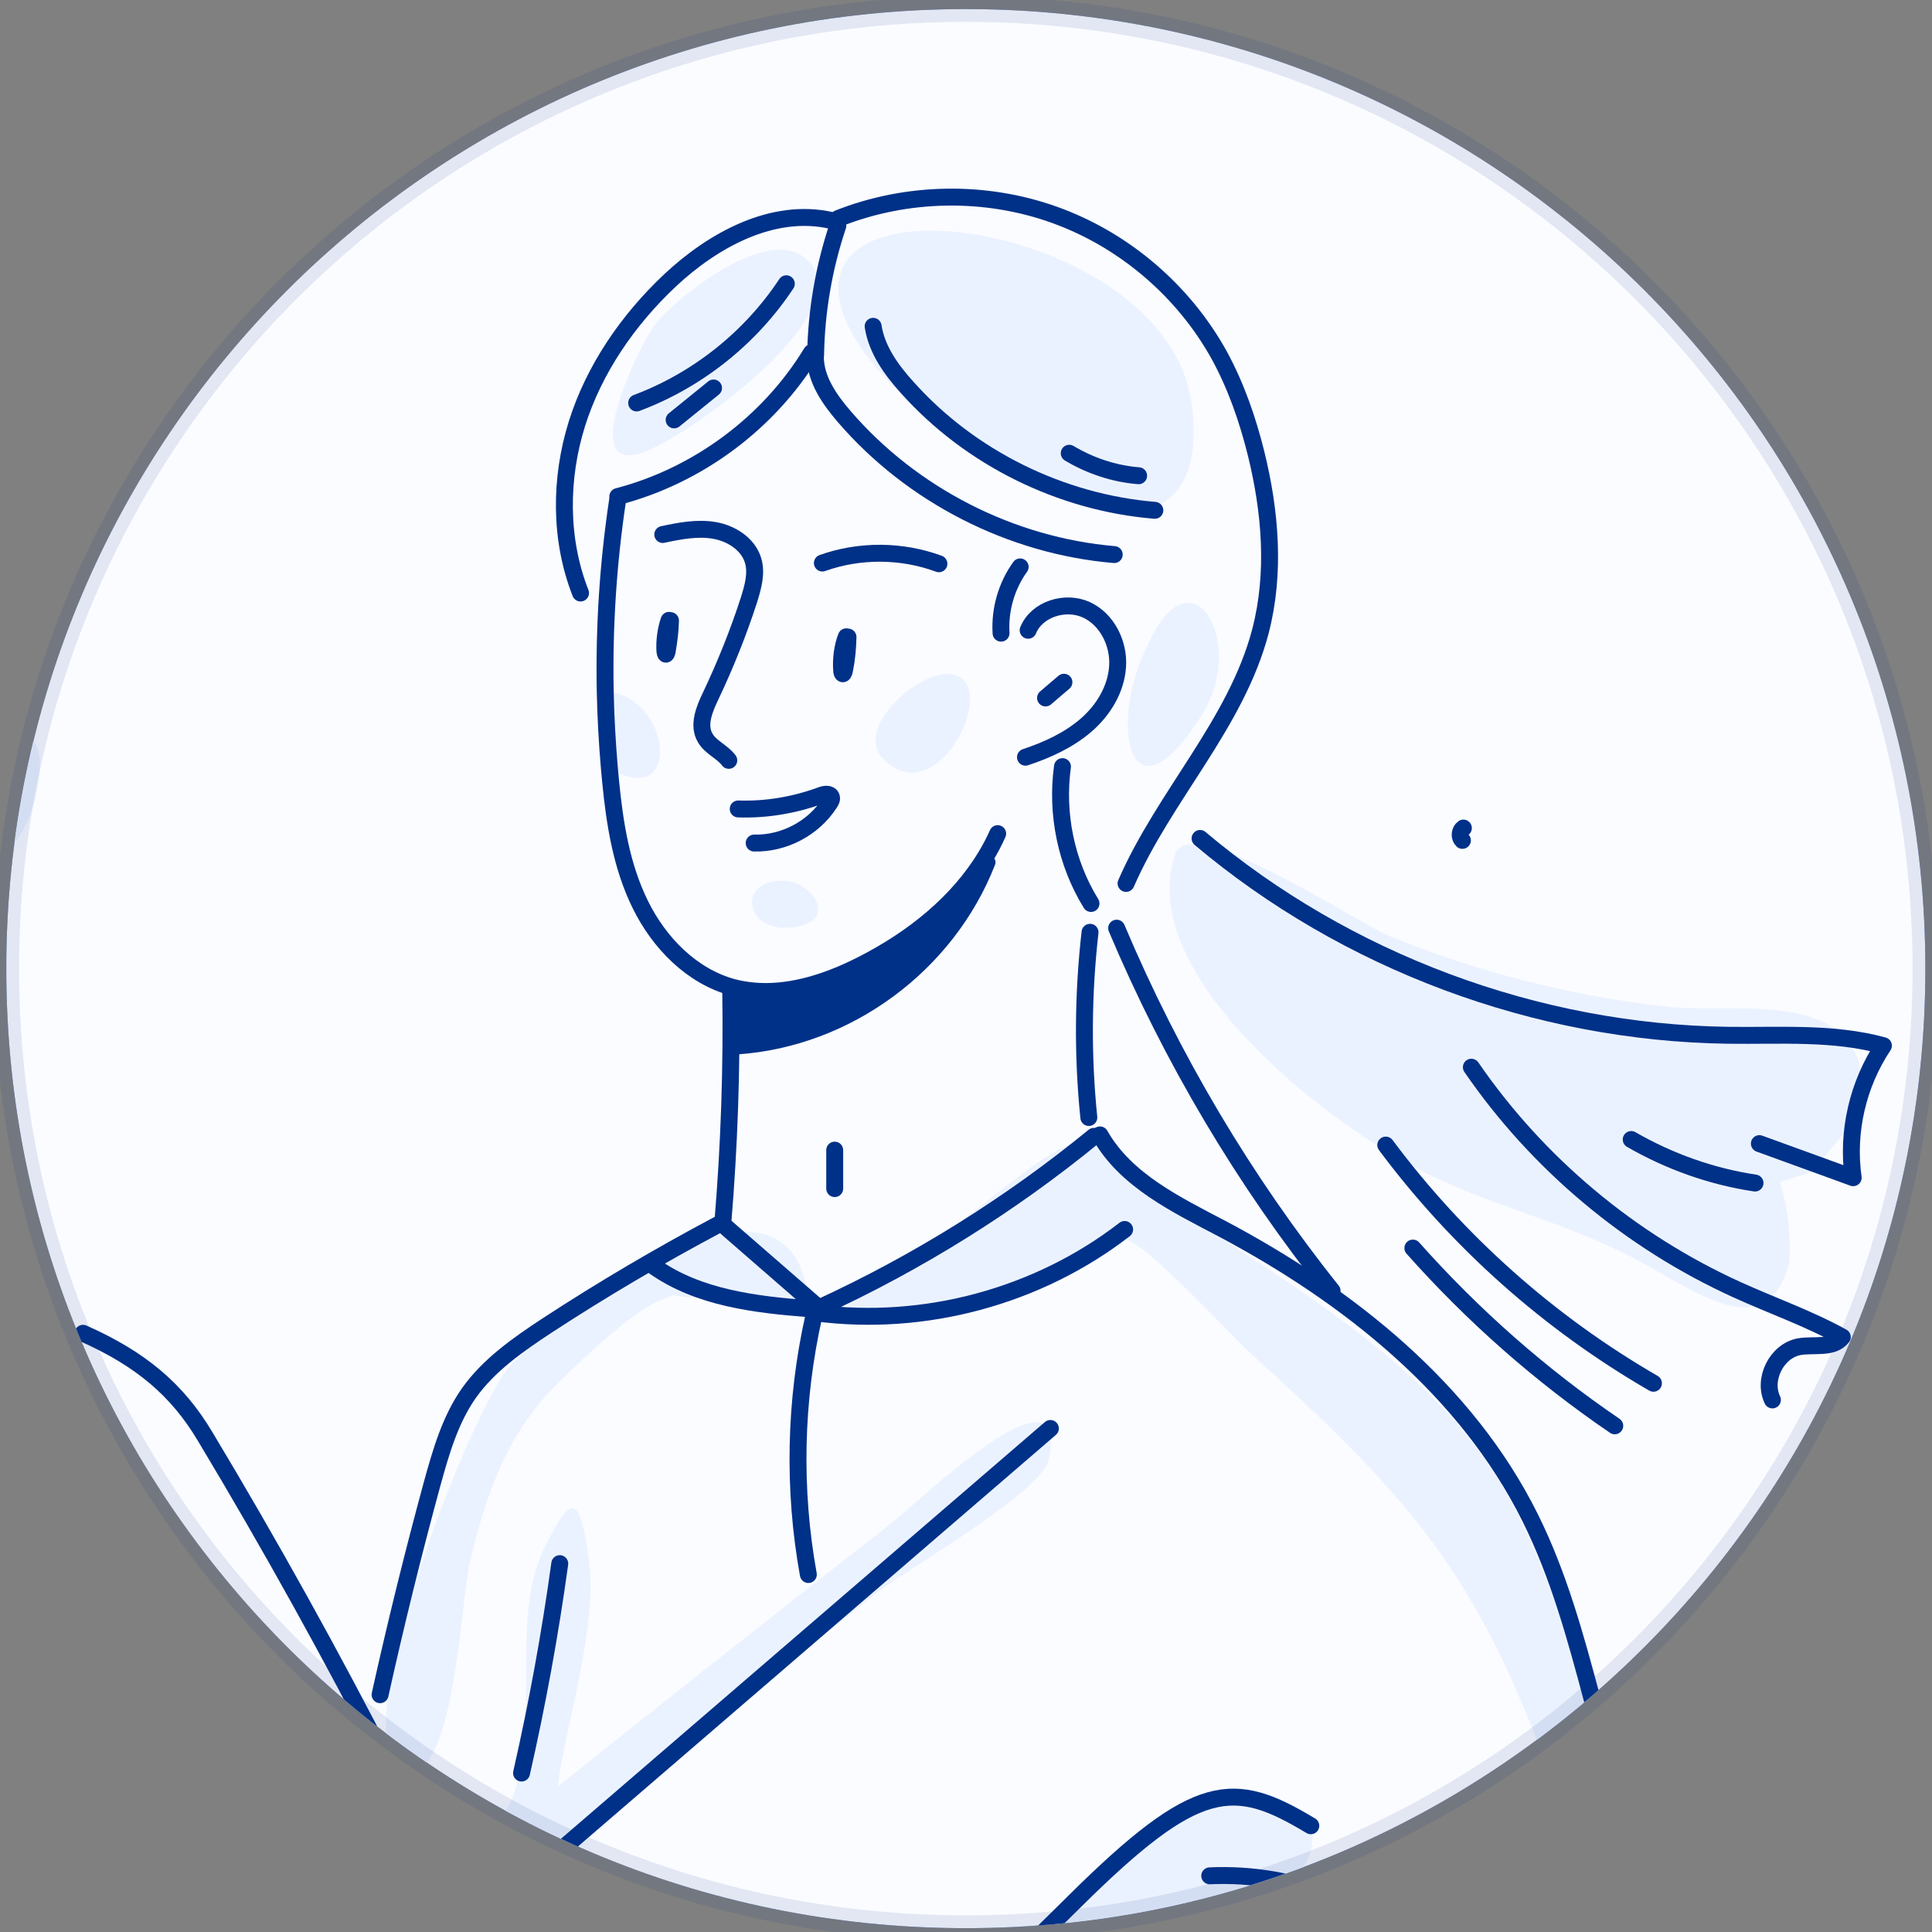<svg width="200" height="200" viewBox="0 0 200 200" fill="none" xmlns="http://www.w3.org/2000/svg">
<rect x="0" y="0" width="200" height="200" fill="#808080" stroke="none"/>
<g clip-path="url(#clip0_3_14617)">
<path d="M0.65 100.272C0.65 45.413 45.122 0.94 99.982 0.94V0.94C154.841 0.94 199.313 45.413 199.313 100.272V100.272C199.313 155.132 154.841 199.604 99.982 199.604V199.604C45.122 199.604 0.65 155.132 0.65 100.272V100.272Z" fill="#003188"/>
<g clip-path="url(#clip1_3_14617)">
<path d="M316.854 -134.736H-434.102V428.481H316.854V-134.736Z" fill="#FBFCFF"/>
<path d="M-0.003 88.099C2.976 88.099 5.73 77.435 3.026 76.509C-2.406 74.657 -4.308 88.099 -0.003 88.099Z" fill="#EBF2FF"/>
<path d="M46.483 197.363C49.737 200.617 73.517 178.464 77.197 175.56C81.778 171.956 86.358 168.351 90.939 164.771C93.843 162.494 107.911 154.433 108.587 151.054C110.714 140.315 95.245 155.359 92.141 157.788C80.601 166.774 69.136 175.836 57.722 184.947C58.648 178.113 61.952 168.201 60.951 161.317C60.025 154.984 59.274 154.208 56.295 160.366C52.59 168.026 56.32 179.265 52.665 186.95C51.689 188.977 43.879 194.735 46.483 197.363Z" fill="#EBF2FF"/>
<path d="M133.319 186.924C123.656 181.267 113.568 194.859 107.911 200.567C98.725 209.854 88.687 218.139 78.949 226.825C73.768 231.456 62.528 240.192 68.786 248.353C73.918 255.036 81.878 239.917 86.584 235.912C90.865 255.261 106.309 268.979 114.119 286.676C116.522 292.133 120.177 304.574 121.529 293.009C122.355 285.975 112.192 273.334 108.637 267.902C103.906 260.668 98.599 253.659 94.97 245.749C93.943 243.496 89.813 235.036 90.739 232.432C91.44 230.455 99.701 224.072 101.278 222.394C108.111 215.11 114.595 209.253 122.855 203.52C125.984 201.343 141.904 191.931 133.319 186.924Z" fill="#EBF2FF"/>
<path d="M187.035 250.805C177.899 235.435 175.671 215.535 170.69 198.513C166.71 184.896 163.581 170.302 157.448 157.386C150.514 142.767 135.595 134.357 122.804 125.746C121.452 124.844 114.969 118.111 112.39 118.061C108.786 118.011 100.225 126.497 96.721 128.324C75.243 139.563 97.146 135.608 108.11 131.828C109.737 131.278 114.969 128.149 116.496 128.324C118.598 128.599 127.685 138.487 129.337 139.989C135.67 145.746 142.028 151.553 147.285 158.337C152.717 165.321 156.346 172.881 159.475 181.116C160.827 184.646 162.78 188.601 163.455 192.355C163.981 193.857 164.507 195.359 165.007 196.836C166.059 198.313 165.558 199.114 163.506 199.214C162.93 202.819 159.15 208.401 161.628 213.983C164.957 221.467 168.737 218.113 169.438 210.679C172.117 219.84 173.468 229.377 176.347 238.489C179.901 249.854 188.162 258.565 192.042 269.654C193.419 273.584 195.071 297.564 198.775 280.442C200.928 270.505 191.716 258.665 187.035 250.805Z" fill="#EBF2FF"/>
<path d="M41.976 183.369C47.008 184.746 47.734 165.546 48.635 161.742C50.362 154.482 52.515 148.299 57.947 142.993C60.124 140.865 65.606 135.558 68.61 134.507C72.991 133.005 65.356 134.357 74.042 134.357C76.921 134.357 84.756 138.913 83.454 133.055C80.175 118.236 56.545 137.361 52.84 141.341C48.76 145.796 34.742 181.367 41.976 183.369Z" fill="#EBF2FF"/>
<path d="M66.257 46.946C71.063 45.494 90.488 31.426 83.003 26.47C78.898 23.766 70.262 30.625 67.934 33.428C66.432 35.206 59.699 48.923 66.257 46.946Z" fill="#EBF2FF"/>
<path d="M87.31 32.578C91.641 44.718 126.385 66.245 123.381 41.914C121.128 23.491 81.828 17.133 87.31 32.578Z" fill="#EBF2FF"/>
<path d="M118.875 66.647C114.644 74.757 116.847 86.071 124.407 74.031C129.163 66.446 123.331 56.684 118.875 66.647ZM124.232 67.022C124.232 67.022 124.232 66.997 124.257 66.997C124.257 66.997 124.257 67.022 124.232 67.022ZM124.232 66.972C124.232 66.972 124.232 66.997 124.232 66.972C124.182 67.047 124.106 66.922 124.232 66.972Z" fill="#EBF2FF"/>
<path d="M121.679 88.372C117.323 100.688 137.248 116.308 147.436 121.364C154.896 125.069 162.455 126.596 169.765 130.601C176.398 134.256 183.057 139.137 185.26 130.576C185.41 127.798 185.084 125.044 184.258 122.366C185.485 121.99 186.686 121.59 187.913 121.214C189.89 117.61 193.595 116.033 192.694 111.051C191.167 102.39 179.127 104.918 172.618 104.218C162.756 103.116 153.044 100.663 143.857 96.908C140.427 95.506 123.206 83.992 121.679 88.372Z" fill="#EBF2FF"/>
<path d="M98.324 69.776C94.969 69.475 88.461 75.383 91.365 78.487C97.072 84.544 103.956 70.276 98.324 69.776Z" fill="#EBF2FF"/>
<path d="M63.103 79.488C62.878 76.835 62.728 74.181 62.678 71.503C62.753 71.503 62.803 71.503 62.878 71.528C69.862 72.554 70.338 84.019 63.103 79.488Z" fill="#EBF2FF"/>
<path d="M81.476 91.201C76.169 90.725 76.845 96.858 82.377 95.957C86.758 95.231 84.08 91.426 81.476 91.201Z" fill="#EBF2FF"/>
<path d="M-3.408 109.551C-1.831 112.805 -0.154 116.835 0.922 120.239" stroke="#003188" stroke-width="1.752" stroke-miterlimit="10" stroke-linecap="round" stroke-linejoin="round"/>
<path d="M8.594 138.02C14.554 140.668 18.345 143.844 21.248 148.726C27.982 159.94 34.315 171.354 40.273 182.994C43.902 190.103 47.457 197.463 48.583 205.373C48.733 206.499 48.783 207.826 47.932 208.577C46.556 209.803 44.228 208.101 44.203 206.274C44.203 204.422 45.554 202.895 46.856 201.618C50.386 198.139 54.14 194.909 57.895 191.655C74.842 177.062 91.788 162.468 108.735 147.875" stroke="#003188" stroke-width="1.752" stroke-miterlimit="10" stroke-linecap="round" stroke-linejoin="round"/>
<path d="M-19.729 152.73C-10.867 173.257 -2.006 193.783 6.855 214.309C10.51 222.795 14.29 231.456 20.372 238.415C26.455 245.373 35.342 250.53 44.578 249.854C54.241 249.128 62.226 242.37 69.41 235.911C83.578 223.145 97.671 210.304 111.213 196.862C123.979 184.196 127.709 184.196 135.694 189.002" stroke="#003188" stroke-width="1.752" stroke-miterlimit="10" stroke-linecap="round" stroke-linejoin="round"/>
<path d="M125.23 194.184C129.611 193.984 134.017 194.735 138.072 196.412" stroke="#003188" stroke-width="1.752" stroke-miterlimit="10" stroke-linecap="round" stroke-linejoin="round"/>
<path d="M129.637 197.838C131.79 198.339 133.893 199.089 135.87 200.066" stroke="#003188" stroke-width="1.752" stroke-miterlimit="10" stroke-linecap="round" stroke-linejoin="round"/>
<path d="M84.254 136.21C82.277 144.971 82.077 154.158 83.679 162.994" stroke="#003188" stroke-width="1.752" stroke-miterlimit="10" stroke-linecap="round" stroke-linejoin="round"/>
<path d="M84.805 135.383C94.993 130.702 104.58 124.72 113.241 117.636" stroke="#003188" stroke-width="1.752" stroke-miterlimit="10" stroke-linecap="round" stroke-linejoin="round"/>
<path d="M75.019 126.922C78.098 129.6 81.177 132.279 84.256 134.957" stroke="#003188" stroke-width="1.752" stroke-miterlimit="10" stroke-linecap="round" stroke-linejoin="round"/>
<path d="M74.291 126.798C68.258 130.002 62.35 133.481 56.643 137.211C53.639 139.189 50.611 141.291 48.533 144.22C46.605 146.974 45.654 150.278 44.753 153.532C42.776 160.791 40.973 168.1 39.346 175.435" stroke="#003188" stroke-width="1.752" stroke-miterlimit="10" stroke-linecap="round" stroke-linejoin="round"/>
<path d="M57.946 161.867C56.945 169.151 55.618 176.386 53.991 183.545" stroke="#003188" stroke-width="1.752" stroke-miterlimit="10" stroke-linecap="round" stroke-linejoin="round"/>
<path d="M84.455 135.91C95.694 137.387 107.459 134.208 116.421 127.274" stroke="#003188" stroke-width="1.752" stroke-miterlimit="10" stroke-linecap="round" stroke-linejoin="round"/>
<path d="M67.71 131.104C72.315 134.358 78.223 135.059 83.855 135.484" stroke="#003188" stroke-width="1.752" stroke-miterlimit="10" stroke-linecap="round" stroke-linejoin="round"/>
<path d="M113.868 117.485C116.547 122.216 121.803 124.72 126.609 127.248C139.651 134.182 151.816 143.869 158.4 157.111C161.354 163.043 163.106 169.477 164.808 175.86C168.763 190.453 172.693 205.047 176.648 219.64C180.603 234.259 184.683 249.178 193.269 261.669C195.873 265.424 199.002 269.454 198.526 273.985C198.125 277.764 195.247 281.544 196.774 285.049" stroke="#003188" stroke-width="1.752" stroke-miterlimit="10" stroke-linecap="round" stroke-linejoin="round"/>
<path d="M103.279 86.297C102.928 87.098 102.528 87.849 102.077 88.6C99.174 93.431 94.518 97.135 89.461 99.739C86.332 101.366 82.828 102.617 79.348 102.642C78.172 102.642 77.02 102.517 75.869 102.217C71.614 101.065 68.234 97.611 66.282 93.631C64.329 89.676 63.628 85.22 63.203 80.815C63.153 80.364 63.128 79.913 63.078 79.463C62.852 76.81 62.702 74.156 62.652 71.478C62.527 64.894 62.953 58.311 63.929 51.803" stroke="#003188" stroke-width="1.752" stroke-miterlimit="10" stroke-linecap="round" stroke-linejoin="round"/>
<path d="M75.644 102.518C75.77 110.578 75.494 118.638 74.818 126.673" stroke="#003188" stroke-width="1.752" stroke-miterlimit="10" stroke-linecap="round" stroke-linejoin="round"/>
<path d="M86.409 119.062C86.409 120.389 86.409 121.716 86.409 123.043" stroke="#003188" stroke-width="1.752" stroke-miterlimit="10" stroke-linecap="round" stroke-linejoin="round"/>
<path d="M112.84 96.509C112.114 102.867 112.064 109.325 112.715 115.683" stroke="#003188" stroke-width="1.752" stroke-miterlimit="10" stroke-linecap="round" stroke-linejoin="round"/>
<path d="M109.987 79.36C109.312 84.242 110.363 89.348 112.941 93.528" stroke="#003188" stroke-width="1.752" stroke-miterlimit="10" stroke-linecap="round" stroke-linejoin="round"/>
<path d="M106.433 65.245C107.334 63.042 110.287 62.141 112.44 63.117C114.593 64.093 115.845 66.597 115.694 68.975C115.544 71.353 114.217 73.53 112.415 75.082C110.613 76.634 108.41 77.636 106.157 78.386" stroke="#003188" stroke-width="1.752" stroke-miterlimit="10" stroke-linecap="round" stroke-linejoin="round"/>
<path d="M108.234 72.252C108.86 71.701 109.511 71.176 110.137 70.625" stroke="#003188" stroke-width="1.752" stroke-miterlimit="10" stroke-linecap="round" stroke-linejoin="round"/>
<path d="M105.607 58.685C104.18 60.663 103.479 63.141 103.629 65.544" stroke="#003188" stroke-width="1.752" stroke-miterlimit="10" stroke-linecap="round" stroke-linejoin="round"/>
<path d="M84.405 36.958C84.43 39.311 85.882 41.364 87.409 43.141C94.393 51.251 104.656 56.508 115.345 57.409" stroke="#003188" stroke-width="1.752" stroke-miterlimit="10" stroke-linecap="round" stroke-linejoin="round"/>
<path d="M84.003 36.507C79.573 43.791 72.213 49.248 63.953 51.401" stroke="#003188" stroke-width="1.752" stroke-miterlimit="10" stroke-linecap="round" stroke-linejoin="round"/>
<path d="M84.43 36.782C84.505 32.227 85.281 27.696 86.733 23.365" stroke="#003188" stroke-width="1.752" stroke-miterlimit="10" stroke-linecap="round" stroke-linejoin="round"/>
<path d="M86.031 22.815C79.998 21.464 73.841 24.818 69.335 29.048C65.004 33.129 61.5 38.21 59.723 43.867C57.945 49.549 57.92 55.857 60.098 61.389" stroke="#003188" stroke-width="1.752" stroke-miterlimit="10" stroke-linecap="round" stroke-linejoin="round"/>
<path d="M81.401 29.374C77.696 34.981 72.189 39.362 65.906 41.715" stroke="#003188" stroke-width="1.752" stroke-miterlimit="10" stroke-linecap="round" stroke-linejoin="round"/>
<path d="M73.867 40.163C72.516 41.264 71.139 42.366 69.787 43.467" stroke="#003188" stroke-width="1.752" stroke-miterlimit="10" stroke-linecap="round" stroke-linejoin="round"/>
<path d="M86.782 22.615C93.866 19.811 101.976 19.661 109.16 22.24C116.344 24.818 122.502 30.075 126.207 36.758C127.959 39.962 129.161 43.442 130.037 46.971C131.514 52.979 132.039 59.337 130.487 65.319C127.984 74.907 120.525 82.366 116.57 91.453" stroke="#003188" stroke-width="1.752" stroke-miterlimit="10" stroke-linecap="round" stroke-linejoin="round"/>
<path d="M90.386 33.779C90.761 36.207 92.263 38.285 93.915 40.112C100.423 47.397 109.81 52.028 119.548 52.828" stroke="#003188" stroke-width="1.752" stroke-miterlimit="10" stroke-linecap="round" stroke-linejoin="round"/>
<path d="M110.687 46.92C112.865 48.222 115.343 49.048 117.871 49.248" stroke="#003188" stroke-width="1.752" stroke-miterlimit="10" stroke-linecap="round" stroke-linejoin="round"/>
<path d="M124.23 86.796C139.374 99.562 159.049 106.896 178.875 107.172C184.256 107.247 189.763 106.821 194.97 108.248C192.317 112.228 191.165 117.185 191.841 121.916C188.612 120.739 185.358 119.563 182.129 118.386" stroke="#003188" stroke-width="1.752" stroke-miterlimit="10" stroke-linecap="round" stroke-linejoin="round"/>
<path d="M168.862 117.962C172.817 120.24 177.173 121.792 181.679 122.468" stroke="#003188" stroke-width="1.752" stroke-miterlimit="10" stroke-linecap="round" stroke-linejoin="round"/>
<path d="M115.595 96.084C121.277 109.551 128.787 122.217 137.898 133.632" stroke="#003188" stroke-width="1.752" stroke-miterlimit="10" stroke-linecap="round" stroke-linejoin="round"/>
<path d="M146.258 129.2C152.441 136.159 159.475 142.367 167.16 147.599" stroke="#003188" stroke-width="1.752" stroke-miterlimit="10" stroke-linecap="round" stroke-linejoin="round"/>
<path d="M143.455 118.537C150.89 128.525 160.377 136.961 171.165 143.194" stroke="#003188" stroke-width="1.752" stroke-miterlimit="10" stroke-linecap="round" stroke-linejoin="round"/>
<path d="M152.315 110.477C159.174 120.464 168.786 128.5 179.8 133.506C183.43 135.158 187.235 136.485 190.714 138.412C189.738 139.664 187.786 139.138 186.234 139.413C183.906 139.864 182.454 142.793 183.48 144.92" stroke="#003188" stroke-width="1.752" stroke-miterlimit="10" stroke-linecap="round" stroke-linejoin="round"/>
<path d="M68.609 55.332C70.361 54.956 72.188 54.606 73.941 54.906C75.718 55.207 77.47 56.333 77.971 58.06C78.346 59.362 77.946 60.764 77.545 62.065C76.444 65.47 75.117 68.774 73.59 72.003C72.914 73.405 72.213 75.082 73.014 76.409C73.59 77.385 74.767 77.811 75.443 78.712" stroke="#003188" stroke-width="1.752" stroke-miterlimit="10" stroke-linecap="round" stroke-linejoin="round"/>
<path d="M85.131 58.286C88.986 56.909 93.342 56.934 97.197 58.361" stroke="#003188" stroke-width="1.752" stroke-miterlimit="10" stroke-linecap="round" stroke-linejoin="round"/>
<path d="M76.42 83.743C79.324 83.843 82.252 83.342 84.981 82.341C85.356 82.191 85.907 82.115 86.057 82.491C86.132 82.716 86.032 82.942 85.882 83.142C84.205 85.745 81.151 87.347 78.072 87.272" stroke="#003188" stroke-width="1.752" stroke-miterlimit="10" stroke-linecap="round" stroke-linejoin="round"/>
<path d="M164.431 199.915C165.508 204.17 165.583 208.651 164.631 212.932" stroke="#003188" stroke-width="1.752" stroke-miterlimit="10" stroke-linecap="round" stroke-linejoin="round"/>
<path d="M191.116 191.155C190.565 192.106 192.317 193.208 192.943 192.307C193.143 191.406 191.466 190.98 191.191 191.856" stroke="#003188" stroke-width="1.752" stroke-miterlimit="10" stroke-linecap="round" stroke-linejoin="round"/>
<path d="M151.488 85.721C151.088 85.996 151.038 86.672 151.388 86.997" stroke="#003188" stroke-width="1.752" stroke-miterlimit="10" stroke-linecap="round" stroke-linejoin="round"/>
<path d="M87.784 65.945C87.759 67.071 87.659 68.223 87.433 69.324C87.408 69.499 87.333 69.725 87.258 69.75C87.183 69.75 87.133 69.575 87.133 69.424C87.033 68.298 87.208 66.921 87.609 65.92" stroke="#003188" stroke-width="1.752" stroke-miterlimit="10" stroke-linecap="round" stroke-linejoin="round"/>
<path d="M69.408 64.243C69.383 65.269 69.258 66.32 69.083 67.322C69.058 67.497 69.008 67.697 68.933 67.722C68.883 67.722 68.858 67.572 68.833 67.422C68.758 66.395 68.933 65.144 69.258 64.218" stroke="#003188" stroke-width="1.752" stroke-miterlimit="10" stroke-linecap="round" stroke-linejoin="round"/>
<path d="M101.628 88.924C96.021 97.284 86.434 102.591 76.371 102.917C75.946 102.942 75.645 103.242 75.62 103.668C75.57 104.894 75.495 106.146 75.445 107.372C75.42 107.673 75.57 107.873 75.746 107.998C75.47 108.449 75.645 109.2 76.346 109.15C88.111 108.349 98.725 100.489 103.005 89.525C103.331 88.674 102.079 88.248 101.628 88.924Z" fill="#003188"/>
<path d="M-24.71 22.014C-21.331 19.836 -16.575 20.011 -13.37 22.439C-12.595 23.015 -11.894 23.741 -10.992 24.092C-9.04 24.893 -6.887 23.891 -4.785 23.716C-2.357 23.516 0.147 24.492 1.799 26.269" stroke="#FF8500" stroke-width="1.752" stroke-miterlimit="10" stroke-linecap="round" stroke-linejoin="round"/>
</g>
</g>
<path d="M99.982 198.279C45.854 198.279 1.974 154.4 1.974 100.272H-0.675C-0.675 155.863 44.391 200.928 99.982 200.928V198.279ZM197.989 100.272C197.989 154.4 154.11 198.279 99.982 198.279V200.928C155.572 200.928 200.638 155.863 200.638 100.272H197.989ZM99.982 2.265C154.11 2.265 197.989 46.144 197.989 100.272H200.638C200.638 44.681 155.572 -0.384 99.982 -0.384V2.265ZM99.982 -0.384C44.391 -0.384 -0.675 44.681 -0.675 100.272H1.974C1.974 46.144 45.854 2.265 99.982 2.265V-0.384Z" fill="#003188" fill-opacity="0.1"/>
<defs>
<clipPath id="clip0_3_14617">
<path d="M0.65 100.272C0.65 45.413 45.122 0.94 99.982 0.94V0.94C154.841 0.94 199.313 45.413 199.313 100.272V100.272C199.313 155.132 154.841 199.604 99.982 199.604V199.604C45.122 199.604 0.65 155.132 0.65 100.272V100.272Z" fill="white"/>
</clipPath>
<clipPath id="clip1_3_14617">
<rect width="750.956" height="563.217" fill="white" transform="translate(-434.102 -134.736)"/>
</clipPath>
</defs>
</svg>
